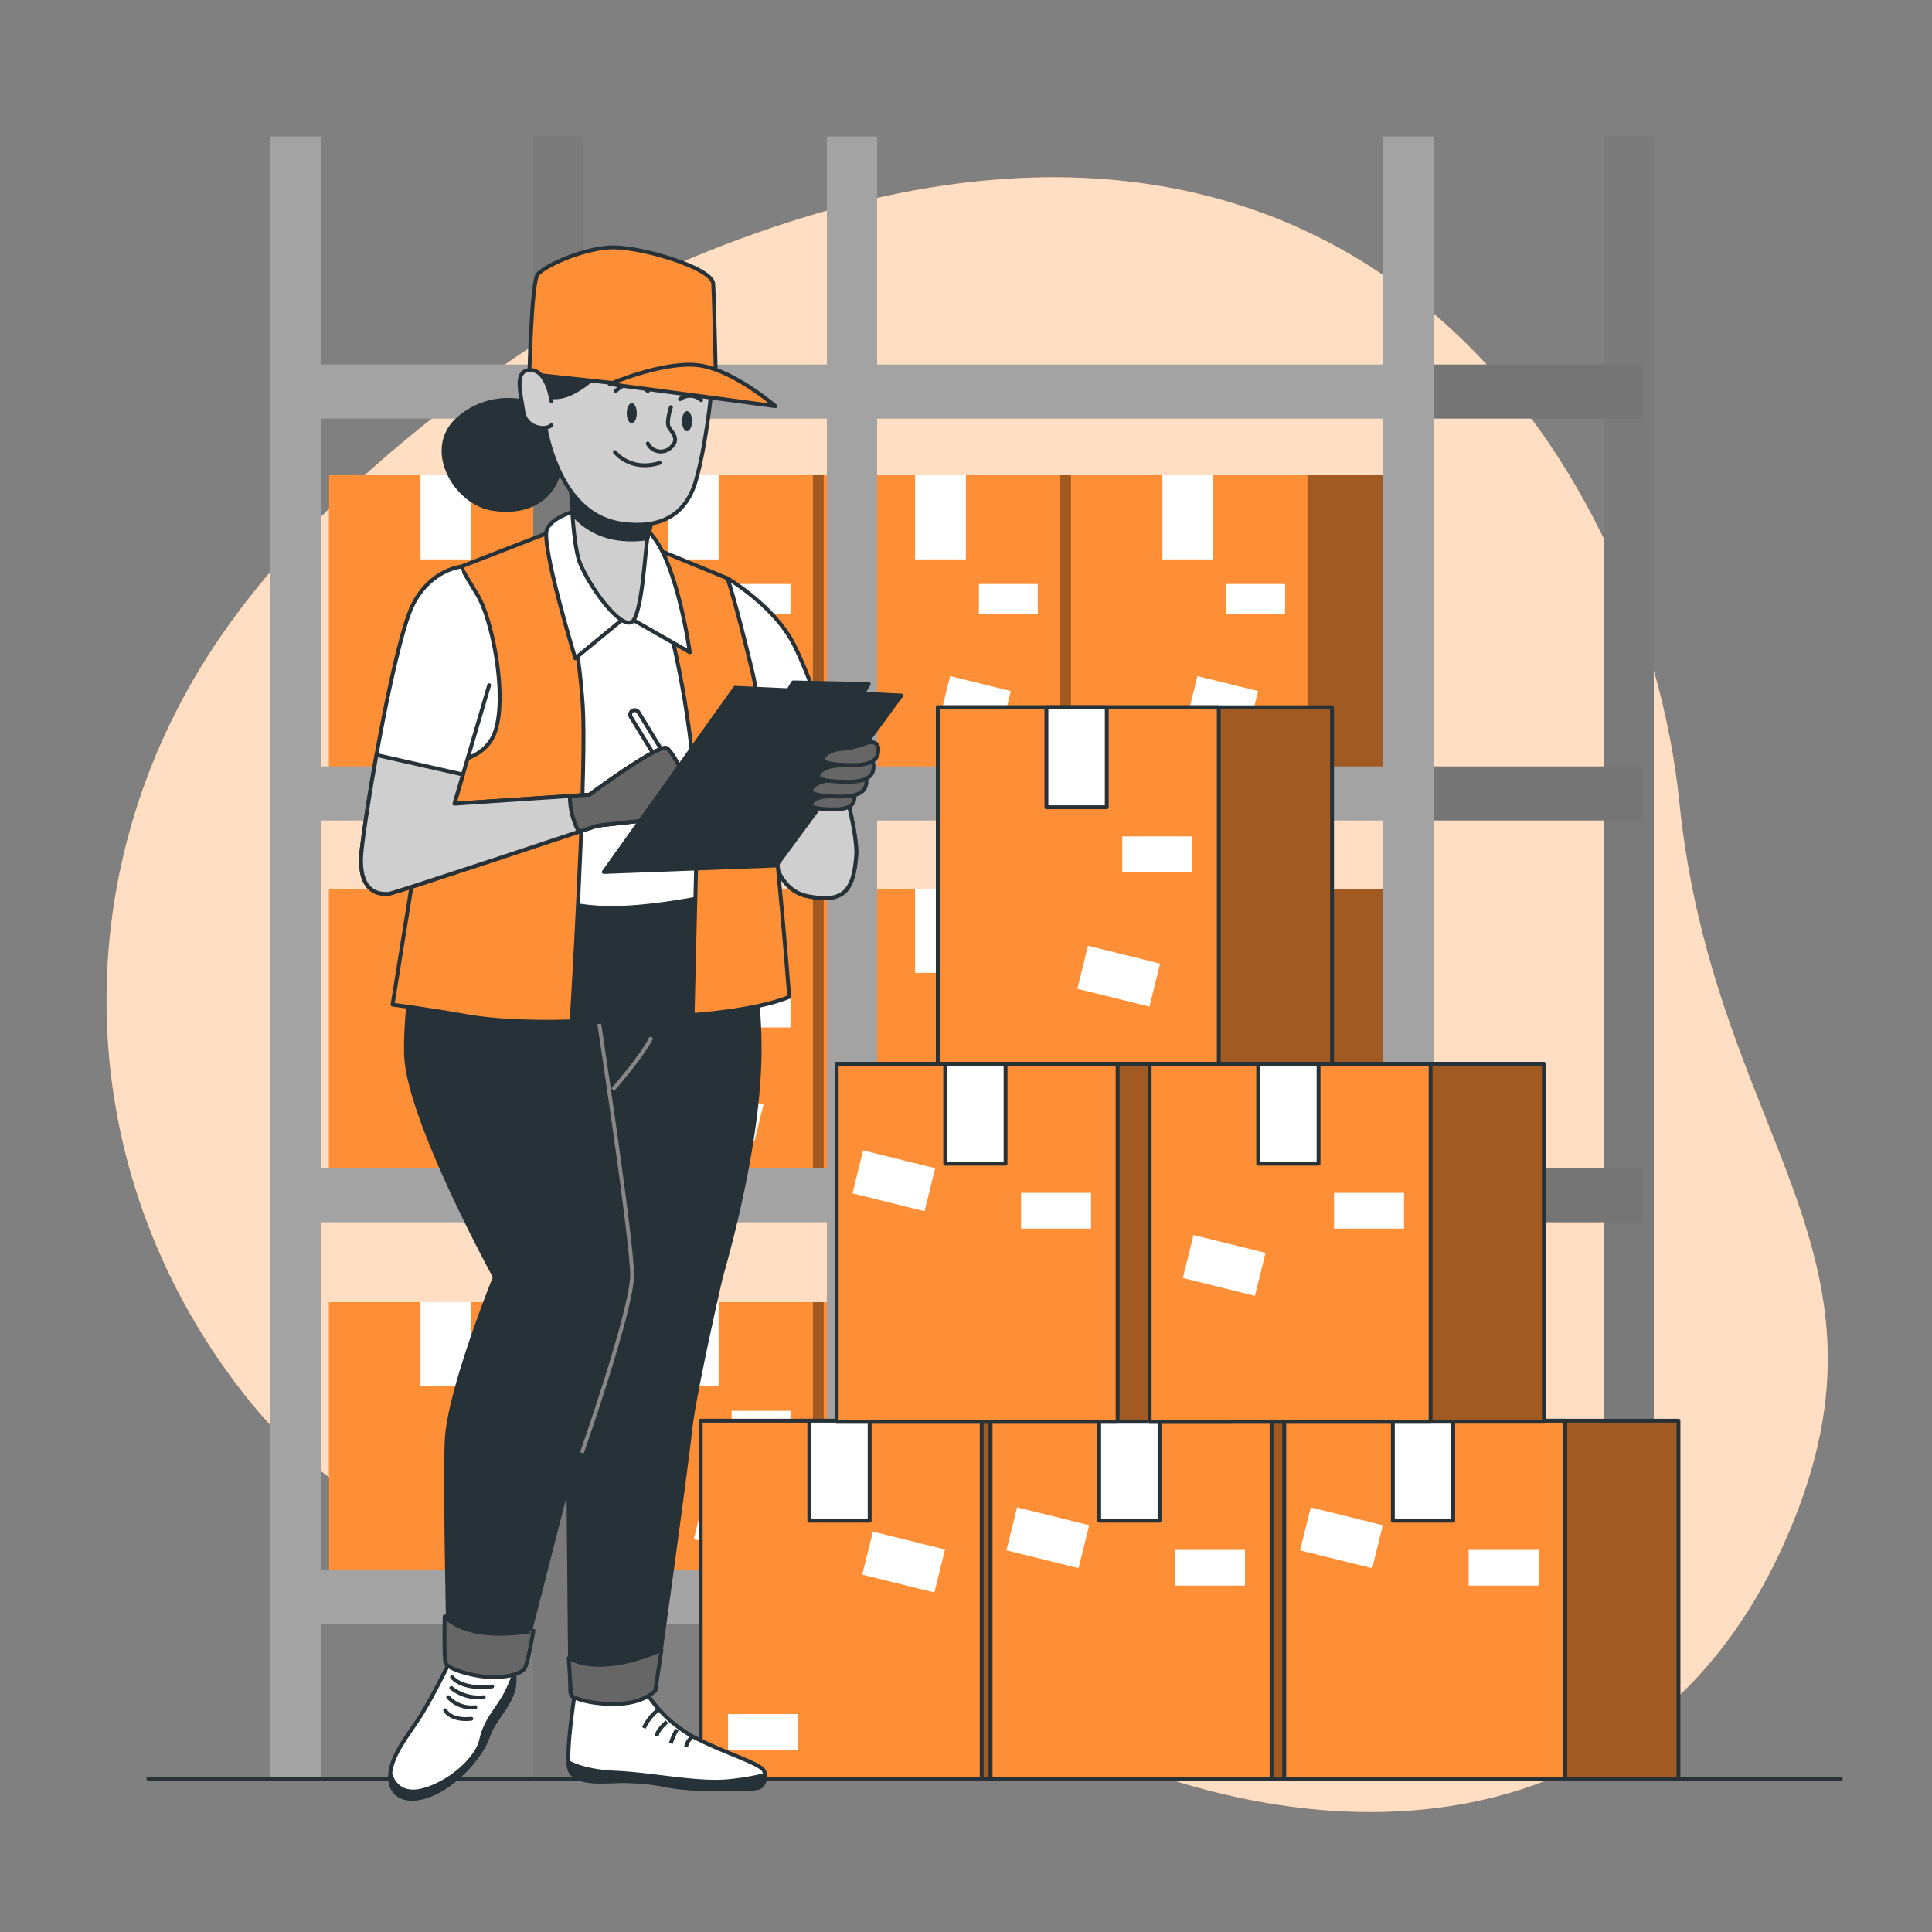 <svg xmlns="http://www.w3.org/2000/svg" xmlns:xlink="http://www.w3.org/1999/xlink" viewBox="0 0 500 500"><rect x="0" y="0" width="500" height="500" fill="#808080" stroke="none"/><defs><clipPath id="freepik--clip-path--inject-86"><rect x="85.17" y="123" width="85.88" height="77.99" style="fill:#FF8F36"></rect></clipPath><clipPath id="freepik--clip-path-2--inject-86"><rect x="149.17" y="123" width="85.88" height="77.99" style="fill:#FF8F36"></rect></clipPath><clipPath id="freepik--clip-path-3--inject-86"><rect x="213.17" y="123" width="85.88" height="77.99" style="fill:#FF8F36"></rect></clipPath><clipPath id="freepik--clip-path-4--inject-86"><rect x="277.17" y="123" width="85.88" height="77.99" style="fill:#FF8F36"></rect></clipPath><clipPath id="freepik--clip-path-5--inject-86"><rect x="85.17" y="230" width="85.88" height="77.99" style="fill:#FF8F36"></rect></clipPath><clipPath id="freepik--clip-path-6--inject-86"><rect x="149.17" y="230" width="85.88" height="77.99" style="fill:#FF8F36"></rect></clipPath><clipPath id="freepik--clip-path-7--inject-86"><rect x="213.17" y="230" width="85.88" height="77.99" style="fill:#FF8F36"></rect></clipPath><clipPath id="freepik--clip-path-8--inject-86"><rect x="277.17" y="230" width="85.88" height="77.99" style="fill:#FF8F36"></rect></clipPath><clipPath id="freepik--clip-path-9--inject-86"><rect x="85.17" y="337" width="85.88" height="77.99" style="fill:#FF8F36"></rect></clipPath><clipPath id="freepik--clip-path-10--inject-86"><rect x="149.17" y="337" width="85.88" height="77.99" style="fill:#FF8F36"></rect></clipPath><clipPath id="freepik--clip-path-11--inject-86"><rect x="213.17" y="337" width="85.88" height="77.99" style="fill:#FF8F36"></rect></clipPath><clipPath id="freepik--clip-path-12--inject-86"><rect x="277.17" y="337" width="85.88" height="77.99" style="fill:#FF8F36"></rect></clipPath><clipPath id="freepik--clip-path-13--inject-86"><rect x="242.71" y="183.05" width="102.02" height="92.64" style="fill:#FF8F36;stroke:#263238;stroke-linecap:round;stroke-linejoin:round"></rect></clipPath><clipPath id="freepik--clip-path-14--inject-86"><rect x="181.35" y="367.69" width="102.02" height="92.64" style="fill:#FF8F36;stroke:#263238;stroke-linecap:round;stroke-linejoin:round"></rect></clipPath><clipPath id="freepik--clip-path-15--inject-86"><rect x="256.37" y="367.69" width="102.02" height="92.64" style="fill:#FF8F36;stroke:#263238;stroke-linecap:round;stroke-linejoin:round"></rect></clipPath><clipPath id="freepik--clip-path-16--inject-86"><rect x="332.37" y="367.69" width="102.02" height="92.64" style="fill:#FF8F36;stroke:#263238;stroke-linecap:round;stroke-linejoin:round"></rect></clipPath><clipPath id="freepik--clip-path-17--inject-86"><rect x="216.53" y="275.3" width="102.02" height="92.64" style="fill:#FF8F36;stroke:#263238;stroke-linecap:round;stroke-linejoin:round"></rect></clipPath><clipPath id="freepik--clip-path-18--inject-86"><rect x="297.53" y="275.3" width="102.02" height="92.64" style="fill:#FF8F36;stroke:#263238;stroke-linecap:round;stroke-linejoin:round"></rect></clipPath></defs><g id="freepik--background-simple--inject-86"><path d="M167.19,71.92S91.42,110.52,53.63,170,18.83,306,64.75,362.8s133.69,49.34,207.18,85.32,154.57,28.57,189.32-47.66S443.6,295.74,434.6,207.52,346.07-9.88,167.19,71.92Z" style="fill:#FF8F36"></path><path d="M167.19,71.92S91.42,110.52,53.63,170,18.83,306,64.75,362.8s133.69,49.34,207.18,85.32,154.57,28.57,189.32-47.66S443.6,295.74,434.6,207.52,346.07-9.88,167.19,71.92Z" style="fill:#fff;opacity:0.7"></path></g><g id="freepik--boxes-2--inject-86"><rect x="85.17" y="123" width="85.88" height="77.99" style="fill:#FF8F36"></rect><g style="clip-path:url(#freepik--clip-path--inject-86)"><rect x="85.17" y="123" width="85.88" height="77.99" style="opacity:0.37"></rect></g><rect x="85.17" y="123" width="61.2" height="77.99" style="fill:#FF8F36"></rect><rect x="108.83" y="123" width="13.15" height="21.77" style="fill:#fff"></rect><rect x="125.34" y="151.13" width="15.24" height="7.78" style="fill:#fff"></rect><rect x="116.51" y="176.75" width="16.18" height="9.64" transform="translate(47.26 -24.61) rotate(13.9)" style="fill:#fff"></rect><rect x="149.17" y="123" width="85.88" height="77.99" style="fill:#FF8F36"></rect><g style="clip-path:url(#freepik--clip-path-2--inject-86)"><rect x="149.17" y="123" width="85.88" height="77.99" style="opacity:0.37"></rect></g><rect x="149.17" y="123" width="61.2" height="77.99" style="fill:#FF8F36"></rect><rect x="172.83" y="123" width="13.15" height="21.77" style="fill:#fff"></rect><rect x="189.34" y="151.13" width="15.24" height="7.78" style="fill:#fff"></rect><rect x="180.51" y="176.75" width="16.18" height="9.64" transform="translate(49.13 -39.98) rotate(13.9)" style="fill:#fff"></rect><rect x="213.17" y="123" width="85.88" height="77.99" style="fill:#FF8F36"></rect><g style="clip-path:url(#freepik--clip-path-3--inject-86)"><rect x="213.17" y="123" width="85.88" height="77.99" style="opacity:0.37"></rect></g><rect x="213.17" y="123" width="61.2" height="77.99" style="fill:#FF8F36"></rect><rect x="236.83" y="123" width="13.15" height="21.77" style="fill:#fff"></rect><rect x="253.34" y="151.13" width="15.24" height="7.78" style="fill:#fff"></rect><rect x="244.51" y="176.75" width="16.18" height="9.64" transform="translate(51 -55.35) rotate(13.9)" style="fill:#fff"></rect><rect x="277.17" y="123" width="85.88" height="77.99" style="fill:#FF8F36"></rect><g style="clip-path:url(#freepik--clip-path-4--inject-86)"><rect x="277.17" y="123" width="85.88" height="77.99" style="opacity:0.37"></rect></g><rect x="277.17" y="123" width="61.2" height="77.99" style="fill:#FF8F36"></rect><rect x="300.83" y="123" width="13.15" height="21.77" style="fill:#fff"></rect><rect x="317.34" y="151.13" width="15.24" height="7.78" style="fill:#fff"></rect><rect x="308.51" y="176.75" width="16.18" height="9.64" transform="translate(52.88 -70.72) rotate(13.9)" style="fill:#fff"></rect><rect x="85.17" y="230" width="85.88" height="77.99" style="fill:#FF8F36"></rect><g style="clip-path:url(#freepik--clip-path-5--inject-86)"><rect x="85.17" y="230" width="85.88" height="77.99" style="opacity:0.37"></rect></g><rect x="85.17" y="230" width="61.2" height="77.99" style="fill:#FF8F36"></rect><rect x="108.83" y="230" width="13.15" height="21.77" style="fill:#fff"></rect><rect x="125.34" y="258.13" width="15.24" height="7.78" style="fill:#fff"></rect><rect x="116.51" y="283.75" width="16.18" height="9.64" transform="translate(72.95 -21.48) rotate(13.9)" style="fill:#fff"></rect><rect x="149.17" y="230" width="85.88" height="77.99" style="fill:#FF8F36"></rect><g style="clip-path:url(#freepik--clip-path-6--inject-86)"><rect x="149.17" y="230" width="85.88" height="77.99" style="opacity:0.37"></rect></g><rect x="149.17" y="230" width="61.2" height="77.99" style="fill:#FF8F36"></rect><rect x="172.83" y="230" width="13.15" height="21.77" style="fill:#fff"></rect><rect x="189.34" y="258.13" width="15.24" height="7.78" style="fill:#fff"></rect><rect x="180.51" y="283.75" width="16.18" height="9.64" transform="translate(74.83 -36.85) rotate(13.9)" style="fill:#fff"></rect><rect x="213.17" y="230" width="85.88" height="77.99" style="fill:#FF8F36"></rect><g style="clip-path:url(#freepik--clip-path-7--inject-86)"><rect x="213.17" y="230" width="85.88" height="77.99" style="opacity:0.37"></rect></g><rect x="213.17" y="230" width="61.2" height="77.99" style="fill:#FF8F36"></rect><rect x="236.83" y="230" width="13.15" height="21.77" style="fill:#fff"></rect><rect x="253.34" y="258.13" width="15.24" height="7.78" style="fill:#fff"></rect><rect x="244.51" y="283.75" width="16.18" height="9.64" transform="translate(76.7 -52.22) rotate(13.9)" style="fill:#fff"></rect><rect x="277.17" y="230" width="85.88" height="77.99" style="fill:#FF8F36"></rect><g style="clip-path:url(#freepik--clip-path-8--inject-86)"><rect x="277.17" y="230" width="85.88" height="77.99" style="opacity:0.37"></rect></g><rect x="277.17" y="230" width="61.2" height="77.99" style="fill:#FF8F36"></rect><rect x="300.83" y="230" width="13.15" height="21.77" style="fill:#fff"></rect><rect x="317.34" y="258.13" width="15.24" height="7.78" style="fill:#fff"></rect><rect x="308.51" y="283.75" width="16.18" height="9.64" transform="translate(78.57 -67.59) rotate(13.9)" style="fill:#fff"></rect><rect x="85.17" y="337" width="85.88" height="77.99" style="fill:#FF8F36"></rect><g style="clip-path:url(#freepik--clip-path-9--inject-86)"><rect x="85.17" y="337" width="85.88" height="77.99" style="opacity:0.37"></rect></g><rect x="85.17" y="337" width="61.2" height="77.99" style="fill:#FF8F36"></rect><rect x="108.83" y="337" width="13.15" height="21.77" style="fill:#fff"></rect><rect x="125.34" y="365.13" width="15.24" height="7.78" style="fill:#fff"></rect><rect x="116.51" y="390.75" width="16.18" height="9.64" transform="translate(98.65 -18.35) rotate(13.9)" style="fill:#fff"></rect><rect x="149.17" y="337" width="85.88" height="77.99" style="fill:#FF8F36"></rect><g style="clip-path:url(#freepik--clip-path-10--inject-86)"><rect x="149.17" y="337" width="85.88" height="77.99" style="opacity:0.37"></rect></g><rect x="149.17" y="337" width="61.2" height="77.99" style="fill:#FF8F36"></rect><rect x="172.83" y="337" width="13.15" height="21.77" style="fill:#fff"></rect><rect x="189.34" y="365.13" width="15.24" height="7.78" style="fill:#fff"></rect><rect x="180.51" y="390.75" width="16.18" height="9.64" transform="translate(100.53 -33.72) rotate(13.9)" style="fill:#fff"></rect><rect x="213.17" y="337" width="85.88" height="77.99" style="fill:#FF8F36"></rect><g style="clip-path:url(#freepik--clip-path-11--inject-86)"><rect x="213.17" y="337" width="85.88" height="77.99" style="opacity:0.37"></rect></g><rect x="213.17" y="337" width="61.2" height="77.99" style="fill:#FF8F36"></rect><rect x="236.83" y="337" width="13.15" height="21.77" style="fill:#fff"></rect><rect x="253.34" y="365.13" width="15.24" height="7.78" style="fill:#fff"></rect><rect x="244.51" y="390.75" width="16.18" height="9.64" transform="translate(102.4 -49.09) rotate(13.9)" style="fill:#fff"></rect><rect x="277.17" y="337" width="85.88" height="77.99" style="fill:#FF8F36"></rect><g style="clip-path:url(#freepik--clip-path-12--inject-86)"><rect x="277.17" y="337" width="85.88" height="77.99" style="opacity:0.37"></rect></g><rect x="277.17" y="337" width="61.2" height="77.99" style="fill:#FF8F36"></rect><rect x="300.83" y="337" width="13.15" height="21.77" style="fill:#fff"></rect><rect x="317.34" y="365.13" width="15.24" height="7.78" style="fill:#fff"></rect><rect x="308.51" y="390.75" width="16.18" height="9.64" transform="translate(104.27 -64.46) rotate(13.9)" style="fill:#fff"></rect><rect x="71" y="94.34" width="300" height="14" style="fill:#a3a3a3"></rect><rect x="71" y="198.34" width="300" height="14" style="fill:#a3a3a3"></rect><rect x="71" y="302.33" width="300" height="14" style="fill:#a3a3a3"></rect><rect x="71" y="406.33" width="300" height="14" style="fill:#a3a3a3"></rect><rect x="415" y="35.34" width="13" height="425" style="fill:#7a7a7a"></rect><rect x="138" y="35.34" width="13" height="425" style="fill:#7a7a7a"></rect><rect x="364" y="94.34" width="61" height="14" style="fill:#757575"></rect><rect x="364" y="198.34" width="61" height="14" style="fill:#757575"></rect><rect x="364" y="302.33" width="61" height="14" style="fill:#757575"></rect><rect x="364" y="406.33" width="61" height="14" style="fill:#757575"></rect><rect x="70" y="35.34" width="13" height="425" style="fill:#a3a3a3"></rect><rect x="214" y="35.34" width="13" height="425" style="fill:#a3a3a3"></rect><rect x="358" y="35.34" width="13" height="425" style="fill:#a3a3a3"></rect></g><g id="freepik--boxes-1--inject-86"><rect x="242.71" y="183.05" width="102.02" height="92.64" style="fill:#FF8F36"></rect><g style="clip-path:url(#freepik--clip-path-13--inject-86)"><rect x="242.71" y="183.05" width="102.02" height="92.64" style="opacity:0.37"></rect></g><rect x="242.71" y="183.05" width="102.02" height="92.64" style="fill:none;stroke:#263238;stroke-linecap:round;stroke-linejoin:round"></rect><rect x="242.71" y="183.05" width="72.71" height="92.64" style="fill:#FF8F36;stroke:#263238;stroke-linecap:round;stroke-linejoin:round"></rect><rect x="270.81" y="183.05" width="15.62" height="25.86" style="fill:#fff;stroke:#263238;stroke-linecap:round;stroke-linejoin:round"></rect><rect x="290.43" y="216.46" width="18.11" height="9.24" style="fill:#fff"></rect><rect x="279.93" y="246.9" width="19.22" height="11.46" transform="translate(69.15 -62.15) rotate(13.9)" style="fill:#fff"></rect><rect x="181.35" y="367.69" width="102.02" height="92.64" style="fill:#FF8F36"></rect><g style="clip-path:url(#freepik--clip-path-14--inject-86)"><rect x="181.35" y="367.69" width="102.02" height="92.64" style="opacity:0.37"></rect></g><rect x="181.35" y="367.69" width="102.02" height="92.64" style="fill:none;stroke:#263238;stroke-linecap:round;stroke-linejoin:round"></rect><rect x="181.35" y="367.69" width="72.71" height="92.64" style="fill:#FF8F36;stroke:#263238;stroke-linecap:round;stroke-linejoin:round"></rect><rect x="209.45" y="367.69" width="15.62" height="25.86" style="fill:#fff;stroke:#263238;stroke-linecap:round;stroke-linejoin:round"></rect><rect x="188.42" y="443.61" width="18.11" height="9.24" style="fill:#fff"></rect><rect x="224.27" y="398.52" width="19.22" height="11.46" transform="translate(103.94 -44.34) rotate(13.9)" style="fill:#fff"></rect><rect x="256.37" y="367.69" width="102.02" height="92.64" style="fill:#FF8F36"></rect><g style="clip-path:url(#freepik--clip-path-15--inject-86)"><rect x="256.37" y="367.69" width="102.02" height="92.64" style="opacity:0.37"></rect></g><rect x="256.37" y="367.69" width="102.02" height="92.64" style="fill:none;stroke:#263238;stroke-linecap:round;stroke-linejoin:round"></rect><rect x="256.37" y="367.69" width="72.71" height="92.64" style="fill:#FF8F36;stroke:#263238;stroke-linecap:round;stroke-linejoin:round"></rect><rect x="284.47" y="367.69" width="15.62" height="25.86" style="fill:#fff;stroke:#263238;stroke-linecap:round;stroke-linejoin:round"></rect><rect x="304.09" y="401.11" width="18.11" height="9.24" style="fill:#fff"></rect><rect x="261.59" y="392.24" width="19.22" height="11.46" transform="translate(103.52 -53.49) rotate(13.9)" style="fill:#fff"></rect><rect x="332.37" y="367.69" width="102.02" height="92.64" style="fill:#FF8F36"></rect><g style="clip-path:url(#freepik--clip-path-16--inject-86)"><rect x="332.37" y="367.69" width="102.02" height="92.64" style="opacity:0.37"></rect></g><rect x="332.37" y="367.69" width="102.02" height="92.64" style="fill:none;stroke:#263238;stroke-linecap:round;stroke-linejoin:round"></rect><rect x="332.37" y="367.69" width="72.71" height="92.64" style="fill:#FF8F36;stroke:#263238;stroke-linecap:round;stroke-linejoin:round"></rect><rect x="360.47" y="367.69" width="15.62" height="25.86" style="fill:#fff;stroke:#263238;stroke-linecap:round;stroke-linejoin:round"></rect><rect x="380.09" y="401.11" width="18.11" height="9.24" style="fill:#fff"></rect><rect x="337.59" y="392.24" width="19.22" height="11.46" transform="translate(105.74 -71.74) rotate(13.9)" style="fill:#fff"></rect><rect x="216.53" y="275.3" width="102.02" height="92.64" style="fill:#FF8F36"></rect><g style="clip-path:url(#freepik--clip-path-17--inject-86)"><rect x="216.53" y="275.3" width="102.02" height="92.64" style="opacity:0.37"></rect></g><rect x="216.53" y="275.3" width="102.02" height="92.64" style="fill:none;stroke:#263238;stroke-linecap:round;stroke-linejoin:round"></rect><rect x="216.53" y="275.3" width="72.71" height="92.64" style="fill:#FF8F36;stroke:#263238;stroke-linecap:round;stroke-linejoin:round"></rect><rect x="244.62" y="275.3" width="15.62" height="25.86" style="fill:#fff;stroke:#263238;stroke-linecap:round;stroke-linejoin:round"></rect><rect x="264.25" y="308.72" width="18.11" height="9.24" style="fill:#fff"></rect><rect x="221.74" y="299.85" width="19.22" height="11.46" transform="translate(80.16 -46.62) rotate(13.9)" style="fill:#fff"></rect><rect x="297.53" y="275.3" width="102.02" height="92.64" style="fill:#FF8F36"></rect><g style="clip-path:url(#freepik--clip-path-18--inject-86)"><rect x="297.53" y="275.3" width="102.02" height="92.64" style="opacity:0.37"></rect></g><rect x="297.53" y="275.3" width="102.02" height="92.64" style="fill:none;stroke:#263238;stroke-linecap:round;stroke-linejoin:round"></rect><rect x="297.53" y="275.3" width="72.71" height="92.64" style="fill:#FF8F36;stroke:#263238;stroke-linecap:round;stroke-linejoin:round"></rect><rect x="325.62" y="275.3" width="15.62" height="25.86" style="fill:#fff;stroke:#263238;stroke-linecap:round;stroke-linejoin:round"></rect><rect x="345.25" y="308.72" width="18.11" height="9.24" style="fill:#fff"></rect><rect x="307.24" y="321.75" width="19.22" height="11.46" transform="translate(87.92 -66.51) rotate(13.9)" style="fill:#fff"></rect></g><g id="freepik--Floor--inject-86"><line x1="38.4" y1="460.33" x2="476.4" y2="460.33" style="fill:none;stroke:#263238;stroke-linecap:round;stroke-linejoin:round"></line></g><g id="freepik--Character--inject-86"><path d="M116.2,430.47S112,439,109,443.82s-8.57,11.16-8,16.74,6.38,6.18,12.36,3,11.36-9.56,13-14.35,6.78-8.77,6.78-14.15-.4-6-2.39-6.58S118.19,427.08,116.2,430.47Z" style="fill:#fff;stroke:#263238;stroke-linecap:round;stroke-linejoin:round"></path><path d="M133.14,435.05c0-.79,0-1.47,0-2.07a37.73,37.73,0,0,1-2,4.86c-2.2,4.39-5.39,7-6.58,12.36s-8.77,11.56-15.35,13.15-8-3.78-8-3.78l-.24,0a6.85,6.85,0,0,0,0,1c.6,5.58,6.38,6.18,12.36,3s11.36-9.56,13-14.35S133.14,440.43,133.14,435.05Z" style="fill:#263238;stroke:#263238;stroke-linecap:round;stroke-linejoin:round"></path><path d="M117,434.05s2.4,3.39,10.37,2.4" style="fill:none;stroke:#263238;stroke-linecap:round;stroke-linejoin:round"></path><path d="M116.8,436.85a11.49,11.49,0,0,0,8.37,2.39" style="fill:none;stroke:#263238;stroke-linecap:round;stroke-linejoin:round"></path><path d="M116,439.24a8.23,8.23,0,0,0,7,2.59" style="fill:none;stroke:#263238;stroke-linecap:round;stroke-linejoin:round"></path><path d="M115.2,442.63s1.4,2.79,6.78,2.19" style="fill:none;stroke:#263238;stroke-linecap:round;stroke-linejoin:round"></path><path d="M167.22,438a33.82,33.82,0,0,0,12,11.36c7.77,4.19,17.74,7,18.53,9a3.35,3.35,0,0,1-1.19,4.19c-1,.59-15.75,1-23.52-.4a55.57,55.57,0,0,0-13.35-1.2c-3.59,0-11.36,1-12.36-3.39s1.59-20.33,1.59-20.33S160.64,440.63,167.22,438Z" style="fill:#fff;stroke:#263238;stroke-miterlimit:10"></path><path d="M196.52,462.56a3.28,3.28,0,0,0,1.44-3.18,65.67,65.67,0,0,1-9.41,1.58c-8,.8-19.93-1.79-29.3-2.19-6.88-.29-10.64-1.88-12.15-2.69a10.33,10.33,0,0,0,.19,1.49c1,4.39,8.77,3.39,12.36,3.39a55.57,55.57,0,0,1,13.35,1.2C180.77,463.55,195.52,463.15,196.52,462.56Z" style="fill:#263238;stroke:#263238;stroke-miterlimit:10"></path><path d="M170.21,442.63a12.65,12.65,0,0,0-3.59,4.58" style="fill:none;stroke:#263238;stroke-miterlimit:10"></path><path d="M172.6,445.61s-2.59,2.2-2.59,3.59" style="fill:none;stroke:#263238;stroke-miterlimit:10"></path><path d="M175.19,447.61a16.52,16.52,0,0,0-1.59,3.59" style="fill:none;stroke:#263238;stroke-miterlimit:10"></path><path d="M179.18,449.4s-1.6,1.4-1.6,2.79" style="fill:none;stroke:#263238;stroke-miterlimit:10"></path><path d="M110.93,226.33s-6.34,30.17-5.84,46.67,23,57.5,23,57.5-12,29.5-12.5,42.5.52,54.85.52,54.85,5,2.9,9.53,2.9,9.94-2.28,9.94-2.28l11.51-45,.5,54.5a21.48,21.48,0,0,0,11,3,19.4,19.4,0,0,0,11-3.5s8-57.5,9-67,7.5-38,8-40,10-33.5,10-59-7.33-40.83-7.33-40.83-25.67-5.67-44.67-6.17A203.9,203.9,0,0,0,110.93,226.33Z" style="fill:#263238;stroke:#263238;stroke-linecap:round;stroke-linejoin:round"></path><path d="M150.59,376s13-37,13-46-8.5-65-8.5-65" style="fill:none;stroke:#878787;stroke-miterlimit:10"></path><path d="M158.59,282s7.5-8.5,10-13.5" style="fill:none;stroke:#878787;stroke-miterlimit:10"></path><path d="M188.26,149.67s10.33,6,16,15,18,47,17.33,56.66-3.66,12.34-12.33,10.67-9.33-11.33-11.33-19.33S185.26,154,185.26,154l-.33-4.67Z" style="fill:#fff;stroke:#263238;stroke-linecap:round;stroke-linejoin:round"></path><path d="M221.59,221.33c.34-4.92-2.69-17.2-6.5-29.25L194,195c1.77,8.2,3.29,15.09,3.93,17.64,2,8,2.66,17.66,11.33,19.33S220.93,231,221.59,221.33Z" style="fill:#cfcfcf;stroke:#263238;stroke-linecap:round;stroke-linejoin:round"></path><path d="M119.26,146.67s-8,1.66-10,15.66,2.67,37,2.67,37l-1,27s33.33,8.67,47,8.67,31.33-4.33,31.33-4.33-7.33-67.34-8.67-73-7.33-11.34-12.33-15-17.67-3.34-25-1.34-17.67,6-17.67,6Z" style="fill:#fff;stroke:#263238;stroke-linecap:round;stroke-linejoin:round"></path><path d="M143.26,137.33s7,28.34,7.67,47.67-3,79.33-3,79.33-15.67.67-27-1.33-19.34-3-19.34-3l10-62.33s13.67,1,16.67-8.67-1-29-4.67-35-4.33-7.33-4.33-7.33Z" style="fill:#FF8F36;stroke:#263238;stroke-linecap:round;stroke-linejoin:round"></path><path d="M173.59,163.67s7.34,28,6.67,56-1,43-1,43,16-1,25-4.67c0,0-5-65.33-9.67-84.67s-6.33-23.66-6.33-23.66L169.59,142Z" style="fill:#FF8F36;stroke:#263238;stroke-linecap:round;stroke-linejoin:round"></path><path d="M150.44,131.89s-7,1.3-8.84,4.94,7.28,33.54,7.28,33.54l13.26-10.92,16.38,9.36s-3.12-22.62-9.88-30.42S150.44,131.89,150.44,131.89Z" style="fill:#fff;stroke:#263238;stroke-linecap:round;stroke-linejoin:round"></path><path d="M147.58,112.92s-.26,26.25,2.6,33,10.4,16.64,13.26,15.08,3.64-20.54,4.16-21.84,2.6-12,2.6-12S151.48,122,147.58,112.92Z" style="fill:#cfcfcf;stroke:#263238;stroke-linecap:round;stroke-linejoin:round"></path><path d="M147.58,112.92s-.1,10.54.55,20a18.61,18.61,0,0,0,11.76,6.44,23.66,23.66,0,0,0,7.69-.1.19.19,0,0,1,0-.07c.52-1.3,2.6-12,2.6-12S151.48,122,147.58,112.92Z" style="fill:#263238;stroke:#263238;stroke-linecap:round;stroke-linejoin:round"></path><path d="M176.83,203.24l-2,1.22-11.57-18.91a1.17,1.17,0,0,1,.39-1.6h0a1.16,1.16,0,0,1,1.6.38Z" style="fill:#fff;stroke:#263238;stroke-linecap:round;stroke-linejoin:round"></path><path d="M119.26,146.67s-7.67.66-12.33,9.66-12,51.34-13.34,63.67,6,11.33,7,11.33,54-17.66,54-17.66l18-2s-2,1.66-.33,1.66,5-3.33,6.33-5.33-4-13-6-14.33-20,12-20,12l-35,2.33,9-30.67" style="fill:#fff;stroke:#263238;stroke-linecap:round;stroke-linejoin:round"></path><path d="M172.59,193.67c-2-1.34-20,12-20,12l-35,2.33,2.22-7.56-22.39-5.05c-1.85,10.27-3.3,19.76-3.83,24.61-1.33,12.33,6,11.33,7,11.33s54-17.66,54-17.66l18-2s-2,1.66-.33,1.66,5-3.33,6.33-5.33S174.59,195,172.59,193.67Z" style="fill:#cfcfcf;stroke:#263238;stroke-linecap:round;stroke-linejoin:round"></path><path d="M172.59,193.67c-2-1.34-20,12-20,12l-5.1.34a19.21,19.21,0,0,0,2.31,9.25l4.79-1.59,18-2s-2,1.66-.33,1.66,5-3.33,6.33-5.33S174.59,195,172.59,193.67Z" style="fill:#666;stroke:#263238;stroke-linecap:round;stroke-linejoin:round"></path><polygon points="190.26 178 156.26 225.67 200.93 224 233.26 180 190.26 178" style="fill:#263238;stroke:#263238;stroke-linecap:round;stroke-linejoin:round"></polygon><polygon points="205.27 176.6 202.66 180.94 222.21 181.38 224.82 177.03 205.27 176.6" style="fill:#263238;stroke:#263238;stroke-linecap:round;stroke-linejoin:round"></polygon><path d="M218.48,205.05a19.87,19.87,0,0,1-4.76,1.1c-2,.09-3.84,1.1-3.84,2.11s3.57,1.19,6.13,1.19,4.57-.55,5-2.2S220.86,204.14,218.48,205.05Z" style="fill:#666;stroke:#263238;stroke-linecap:round;stroke-linejoin:round"></path><path d="M220.78,200.58a25.31,25.31,0,0,1-6,1.4c-2.55.11-4.87,1.39-4.87,2.66s4.52,1.51,7.77,1.51,5.8-.69,6.38-2.78S223.8,199.42,220.78,200.58Z" style="fill:#666;stroke:#263238;stroke-linecap:round;stroke-linejoin:round"></path><path d="M222.63,196.76a25.31,25.31,0,0,1-6,1.4c-2.56.11-4.88,1.39-4.88,2.66s4.53,1.51,7.78,1.51,5.8-.69,6.38-2.78S225.65,195.6,222.63,196.76Z" style="fill:#666;stroke:#263238;stroke-linecap:round;stroke-linejoin:round"></path><path d="M223.88,192.44a25.51,25.51,0,0,1-6,1.39c-2.55.11-4.87,1.39-4.87,2.67s4.52,1.51,7.77,1.51,5.8-.7,6.38-2.79S226.9,191.28,223.88,192.44Z" style="fill:#666;stroke:#263238;stroke-linecap:round;stroke-linejoin:round"></path><path d="M115.08,418.32s-.21,10.36.2,12,7.67,3.72,12.22,3.72,7.46-1,8.29-2.27,2.27-9.74,2.27-9.74S121.91,425.37,115.08,418.32Z" style="fill:#666;stroke:#263238;stroke-linecap:round;stroke-linejoin:round"></path><path d="M138,104.6a19.5,19.5,0,0,0-19.23,3.64c-9.1,7.8-1,21.84,8.58,23.4s15.85-2.86,17.41-9.88S143.74,104.34,138,104.6Z" style="fill:#263238;stroke:#263238;stroke-linecap:round;stroke-linejoin:round"></path><path d="M184,102.26s-1.3,13-3.9,22.1-9.36,12.48-19,11.18-15.08-9.1-18.2-18.2-3.38-21.58-3.38-21.58Z" style="fill:#cfcfcf;stroke:#263238;stroke-linecap:round;stroke-linejoin:round"></path><path d="M140.88,102S144,104.86,151,99.92s3.64-7.28,3.64-7.28l-16.64,1Z" style="fill:#263238;stroke:#263238;stroke-linecap:round;stroke-linejoin:round"></path><path d="M173.64,105.38s-1.3,3.9-.52,5.2,2.86,3.12.52,5.2a3.77,3.77,0,0,1-6-1" style="fill:none;stroke:#263238;stroke-linecap:round;stroke-linejoin:round"></path><path d="M159.14,117s4,5.19,11.58,2.8" style="fill:none;stroke:#263238;stroke-linecap:round;stroke-linejoin:round"></path><path d="M164.8,106.94c0,1.44-.58,2.6-1.3,2.6s-1.3-1.16-1.3-2.6.58-2.6,1.3-2.6S164.8,105.5,164.8,106.94Z" style="fill:#263238"></path><path d="M179.1,109c0,1.44-.58,2.6-1.3,2.6s-1.3-1.16-1.3-2.6.58-2.6,1.3-2.6S179.1,107.58,179.1,109Z" style="fill:#263238"></path><path d="M159.34,101.22s3.64-4.16,8.32,0" style="fill:none;stroke:#263238;stroke-linecap:round;stroke-linejoin:round"></path><path d="M176,103.3a4.33,4.33,0,0,1,5.46.26" style="fill:none;stroke:#263238;stroke-linecap:round;stroke-linejoin:round"></path><path d="M137,96.8l48.36,5.2s-.52-24.44-.78-28.59-19.5-9.88-27-9.36-16.9,4.94-18.46,7S137,96.8,137,96.8Z" style="fill:#FF8F36;stroke:#263238;stroke-linecap:round;stroke-linejoin:round"></path><path d="M157.78,99.4l42.89,5.72s-11.43-9.88-20.53-10.66S157.78,99.4,157.78,99.4Z" style="fill:#FF8F36;stroke:#263238;stroke-linecap:round;stroke-linejoin:round"></path><path d="M142.7,103.82s-1-8.06-5.46-8.06-2.34,6.5-1.82,10.66,5.46,5.2,7.28,3.64" style="fill:#cfcfcf;stroke:#263238;stroke-linecap:round;stroke-linejoin:round"></path><path d="M147.18,429.09l.62,9.74s2.75,2.06,10.79,2.17,11-3.5,11-3.5L171.2,427S156.29,434.06,147.18,429.09Z" style="fill:#666;stroke:#263238;stroke-linecap:round;stroke-linejoin:round"></path></g></svg>